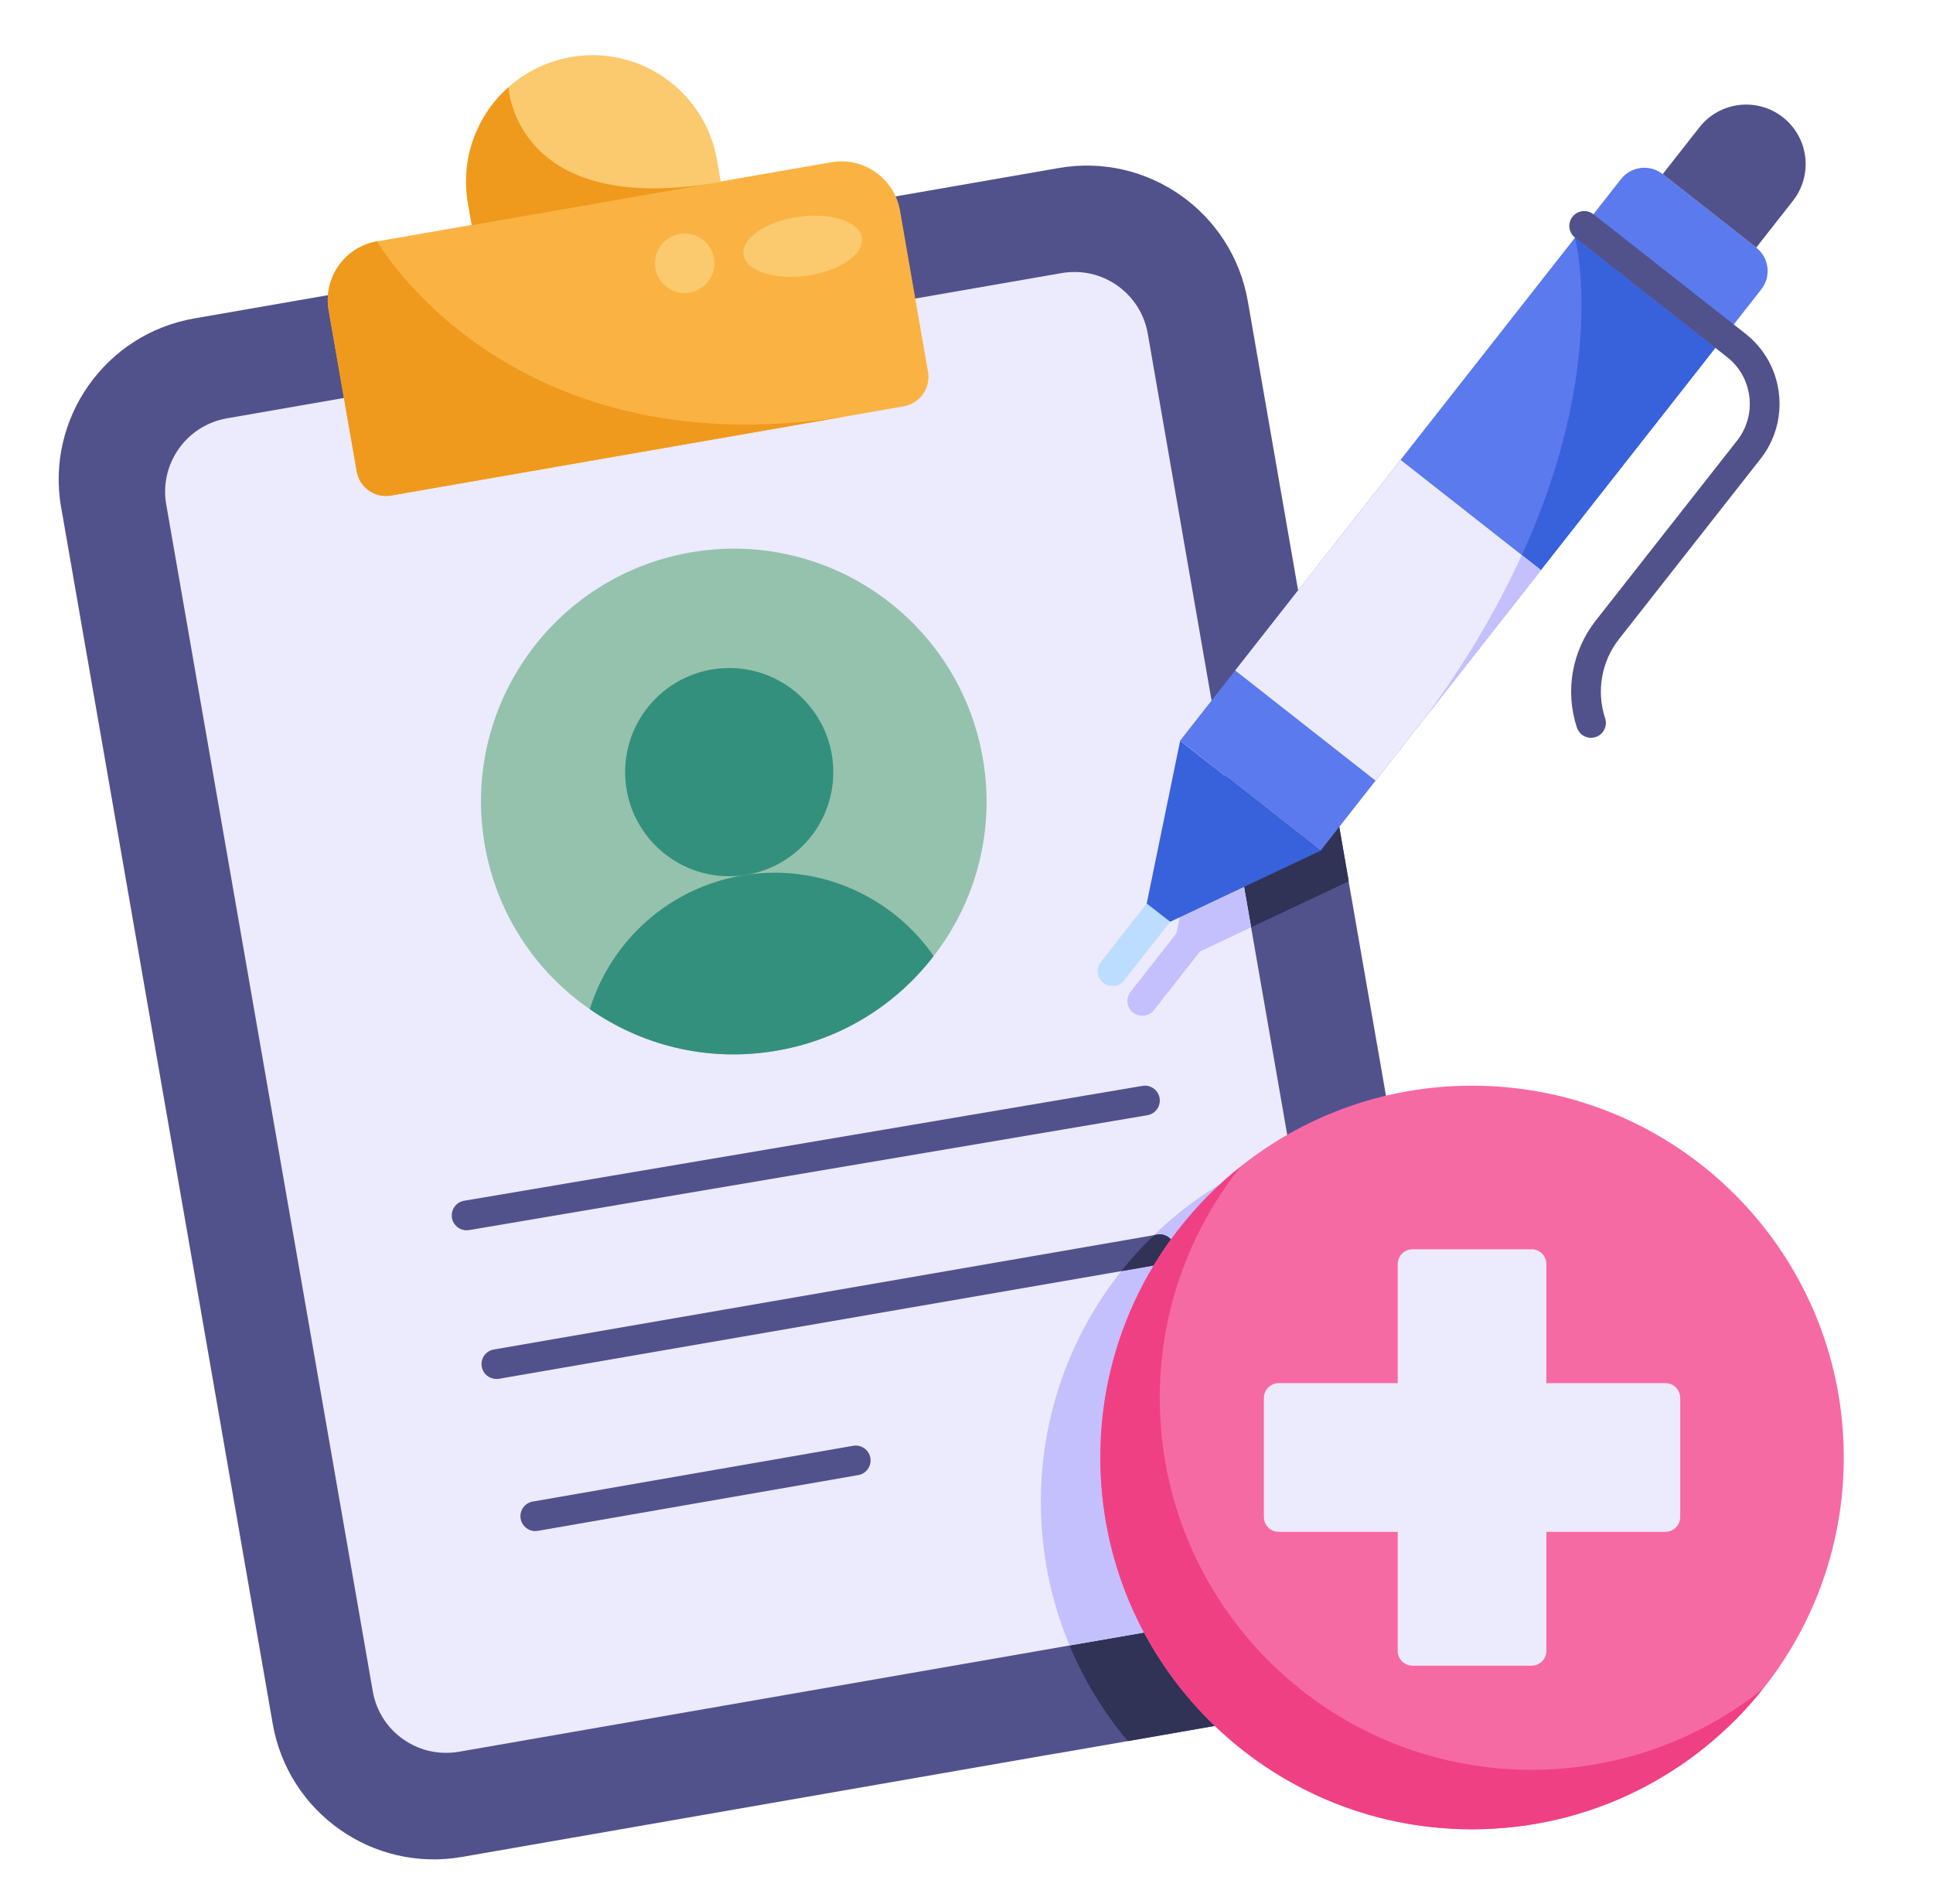 <svg width="65" height="64" viewBox="0 0 65 64" fill="none" xmlns="http://www.w3.org/2000/svg">
<path d="M47.555 55.83C46.78 56.61 45.765 57.165 44.595 57.37L37.925 58.535L36.86 58.72L35.505 58.955C35.49 58.955 35.475 58.96 35.46 58.96L15.535 62.43C12.54 62.95 9.69 60.945 9.17 57.95L2.07 17.135C2.06 17.09 2.055 17.065 2.055 17.065C1.535 14.075 3.54 11.225 6.535 10.705L35.595 5.65C38.59 5.125 41.435 7.13 41.96 10.125L43.975 21.71L45.34 29.555L45.35 29.63L46.03 33.535L46.635 37.005L46.81 38.02L49.07 51.01C49.39 52.835 48.77 54.605 47.555 55.83Z" fill="#51528C"/>
<path d="M45.35 29.63L41.84 31.285L40.35 31.99L38.805 33.96C38.705 34.085 38.56 34.15 38.41 34.15C38.3 34.15 38.195 34.115 38.1 34.045C37.885 33.87 37.845 33.56 38.02 33.34L39.56 31.375L40.685 25.9L43.975 21.71L45.34 29.555L45.35 29.63Z" fill="#303256"/>
<path d="M47.555 55.83C46.78 56.61 45.765 57.165 44.595 57.37L37.925 58.535C36.1 56.365 35 53.555 35 50.5C35 43.825 40.225 38.375 46.81 38.02L49.07 51.01C49.39 52.835 48.77 54.605 47.555 55.83Z" fill="#303256"/>
<path d="M45.12 52.985C44.735 53.53 44.16 53.895 43.505 54.01L35.965 55.32L34.735 55.535L15.425 58.895C15.28 58.92 15.135 58.93 14.99 58.93C14.48 58.93 13.985 58.775 13.56 58.475C13.01 58.09 12.65 57.515 12.535 56.86L5.59 16.96C5.475 16.3 5.625 15.64 6.01 15.09C6.395 14.545 6.97 14.18 7.625 14.065L35.705 9.18C36.36 9.07 37.025 9.215 37.57 9.6C38.115 9.985 38.48 10.56 38.595 11.215L41.065 25.415L41.225 26.325V26.33L42.07 31.175L43.16 37.435L43.38 38.7L45.54 51.115C45.655 51.775 45.505 52.44 45.12 52.985Z" fill="#ECEAFD"/>
<path d="M41.225 26.325L40.705 25.92C40.69 25.905 40.685 25.9 40.685 25.9L41.065 25.415L41.225 26.325Z" fill="#C3C0FD"/>
<path d="M42.07 31.175L41.84 31.285L40.35 31.99L38.805 33.96C38.705 34.085 38.56 34.15 38.41 34.15C38.3 34.15 38.195 34.115 38.1 34.045C37.885 33.87 37.845 33.56 38.02 33.34L39.56 31.375L40.685 25.9C40.685 25.9 40.69 25.905 40.705 25.92L41.225 26.325V26.33L42.07 31.175Z" fill="#C3C0FD"/>
<path d="M45.12 52.985C44.735 53.53 44.16 53.895 43.505 54.01L35.965 55.32C35.345 53.835 35 52.21 35 50.5C35 45.04 38.5 40.4 43.38 38.7L45.54 51.115C45.655 51.775 45.505 52.44 45.12 52.985Z" fill="#C3C0FD"/>
<path d="M30.39 13.66L28.95 13.91L13.15 16.66C12.605 16.755 12.09 16.39 11.995 15.845L11.05 10.425C10.865 9.34 11.59 8.3 12.68 8.115L27.95 5.455C29.04 5.265 30.075 5.995 30.265 7.085L31.205 12.5C31.3 13.045 30.935 13.565 30.39 13.66Z" fill="#FAB342"/>
<path d="M24.24 6.115L15.865 7.575L15.735 6.835C15.475 5.33 16.035 3.875 17.095 2.935C17.665 2.425 18.385 2.06 19.195 1.92C19.44 1.875 19.69 1.855 19.93 1.855C21.955 1.855 23.75 3.31 24.11 5.375L24.24 6.115Z" fill="#FBC96E"/>
<path d="M28.95 13.91L13.15 16.66C12.605 16.755 12.09 16.39 11.995 15.845L11.05 10.425C10.865 9.34 11.59 8.3 12.68 8.115C12.68 8.115 17.2 16.04 28.95 13.91Z" fill="#EF9A1D"/>
<path d="M24.24 6.115L15.865 7.575L15.735 6.835C15.475 5.33 16.035 3.875 17.095 2.935H17.1C17.1 2.935 17.305 7.35 24.24 6.115Z" fill="#EF9A1D"/>
<path d="M27.134 9.269C28.233 9.114 29.061 8.544 28.984 7.998C28.907 7.451 27.953 7.134 26.854 7.289C25.754 7.445 24.926 8.014 25.003 8.561C25.081 9.107 26.034 9.425 27.134 9.269Z" fill="#FBC96E"/>
<path d="M23.024 9.851C23.577 9.851 24.024 9.403 24.024 8.851C24.024 8.298 23.577 7.851 23.024 7.851C22.472 7.851 22.024 8.298 22.024 8.851C22.024 9.403 22.472 9.851 23.024 9.851Z" fill="#FBC96E"/>
<path d="M39.495 41.915C39.54 42.185 39.355 42.445 39.085 42.495L37.705 42.735L16.775 46.355C16.745 46.36 16.72 46.36 16.69 46.36C16.45 46.36 16.24 46.19 16.2 45.945C16.15 45.675 16.335 45.415 16.605 45.37L38.81 41.525L38.915 41.505C39.19 41.46 39.445 41.645 39.495 41.915Z" fill="#51528C"/>
<path d="M39.495 41.915C39.54 42.185 39.355 42.445 39.085 42.495L37.705 42.735C38.045 42.305 38.415 41.9 38.81 41.525L38.915 41.505C39.19 41.46 39.445 41.645 39.495 41.915Z" fill="#303256"/>
<path d="M15.69 41.362C15.45 41.362 15.239 41.19 15.197 40.946C15.152 40.673 15.335 40.415 15.607 40.369L38.416 36.507C38.687 36.459 38.947 36.644 38.993 36.916C39.039 37.188 38.856 37.447 38.584 37.493L15.774 41.355C15.745 41.359 15.718 41.362 15.69 41.362Z" fill="#51528C"/>
<path d="M18 51.475C17.761 51.475 17.55 51.304 17.508 51.06C17.46 50.788 17.642 50.529 17.914 50.482L28.689 48.607C28.965 48.56 29.22 48.742 29.267 49.014C29.315 49.286 29.133 49.545 28.861 49.592L18.086 51.467C18.056 51.472 18.028 51.475 18 51.475Z" fill="#51528C"/>
<path d="M33.074 25.649C33.444 28.046 32.776 30.366 31.396 32.142C30.111 33.812 28.215 35.001 25.971 35.347C23.728 35.694 21.562 35.133 19.833 33.928C17.981 32.651 16.644 30.641 16.274 28.244C15.557 23.605 18.737 19.264 23.377 18.547C28.016 17.829 32.358 21.009 33.074 25.649Z" fill="#95C2AC"/>
<path d="M24.521 29.459C26.454 29.459 28.021 27.892 28.021 25.959C28.021 24.026 26.454 22.459 24.521 22.459C22.588 22.459 21.021 24.026 21.021 25.959C21.021 27.892 22.588 29.459 24.521 29.459Z" fill="#33907C"/>
<path d="M31.396 32.142C30.111 33.812 28.215 35.001 25.971 35.347C23.728 35.694 21.562 35.133 19.833 33.928C20.545 31.627 22.516 29.81 25.056 29.418C27.596 29.025 30.023 30.163 31.396 32.142Z" fill="#33907C"/>
<path d="M49.5 61.5C56.404 61.5 62 55.904 62 49C62 42.096 56.404 36.5 49.5 36.5C42.596 36.5 37 42.096 37 49C37 55.904 42.596 61.5 49.5 61.5Z" fill="#F66AA3"/>
<path d="M51.5 59.5C44.596 59.5 39 53.904 39 47C39 44.058 40.019 41.355 41.72 39.22C38.845 41.51 37 45.038 37 49C37 55.904 42.596 61.5 49.5 61.5C53.462 61.5 56.99 59.655 59.28 56.78C57.145 58.481 54.442 59.5 51.5 59.5Z" fill="#F04084"/>
<path d="M56 46.5H52V42.5C52 42.224 51.776 42 51.5 42H47.5C47.224 42 47 42.224 47 42.5V46.5H43C42.724 46.5 42.5 46.724 42.5 47V51C42.5 51.276 42.724 51.5 43 51.5H47V55.5C47 55.776 47.224 56 47.5 56H51.5C51.776 56 52 55.776 52 55.5V51.5H56C56.276 51.5 56.5 51.276 56.5 51V47C56.5 46.724 56.276 46.5 56 46.5Z" fill="#ECEAFD"/>
<path d="M44.403 28.604L39.684 24.898L54.507 6.023C54.848 5.588 55.476 5.513 55.911 5.854L59.057 8.324C59.491 8.665 59.567 9.294 59.226 9.728L44.403 28.604Z" fill="#5A7AED"/>
<path d="M48.05 23.96C54.765 14.695 52.96 7.99 52.96 7.99L57.68 11.695L48.05 23.96Z" fill="#3762DB"/>
<path d="M59.056 8.324L55.91 5.854L57.145 4.281C57.827 3.412 59.084 3.261 59.953 3.943C60.821 4.625 60.973 5.883 60.29 6.751L59.056 8.324Z" fill="#51528C"/>
<path d="M37.41 33.15C37.302 33.15 37.193 33.114 37.102 33.043C36.884 32.873 36.846 32.558 37.017 32.341L38.561 30.375C38.732 30.157 39.046 30.119 39.263 30.29C39.48 30.46 39.518 30.775 39.347 30.992L37.803 32.959C37.705 33.084 37.558 33.15 37.41 33.15Z" fill="#BCDDFF"/>
<path d="M44.4 28.605L40.84 30.285L39.35 30.99L38.56 30.375L39.685 24.9C39.685 24.9 39.69 24.905 39.705 24.92L44.4 28.605Z" fill="#3762DB"/>
<path d="M53.5 24.805C53.289 24.805 53.094 24.671 53.025 24.46C52.621 23.229 52.858 21.885 53.658 20.865L58.413 14.812C58.742 14.392 58.889 13.868 58.825 13.338C58.761 12.807 58.495 12.334 58.075 12.004L52.962 7.989C52.745 7.818 52.707 7.504 52.878 7.287C53.048 7.07 53.363 7.032 53.58 7.202L58.692 11.217C59.322 11.712 59.722 12.423 59.818 13.218C59.913 14.014 59.694 14.799 59.199 15.429L54.444 21.483C53.851 22.238 53.675 23.235 53.975 24.149C54.062 24.411 53.919 24.694 53.656 24.78C53.604 24.797 53.552 24.805 53.5 24.805Z" fill="#51528C"/>
<path d="M51.815 19.165L48.03 23.985L48.025 23.99L46.255 26.245L41.535 22.54L47.095 15.46L51.17 18.66L51.815 19.165Z" fill="#ECEAFD"/>
<path d="M51.815 19.165L48.03 23.985C49.405 22.09 50.425 20.305 51.17 18.66L51.815 19.165Z" fill="#C3C0FD"/>
</svg>
